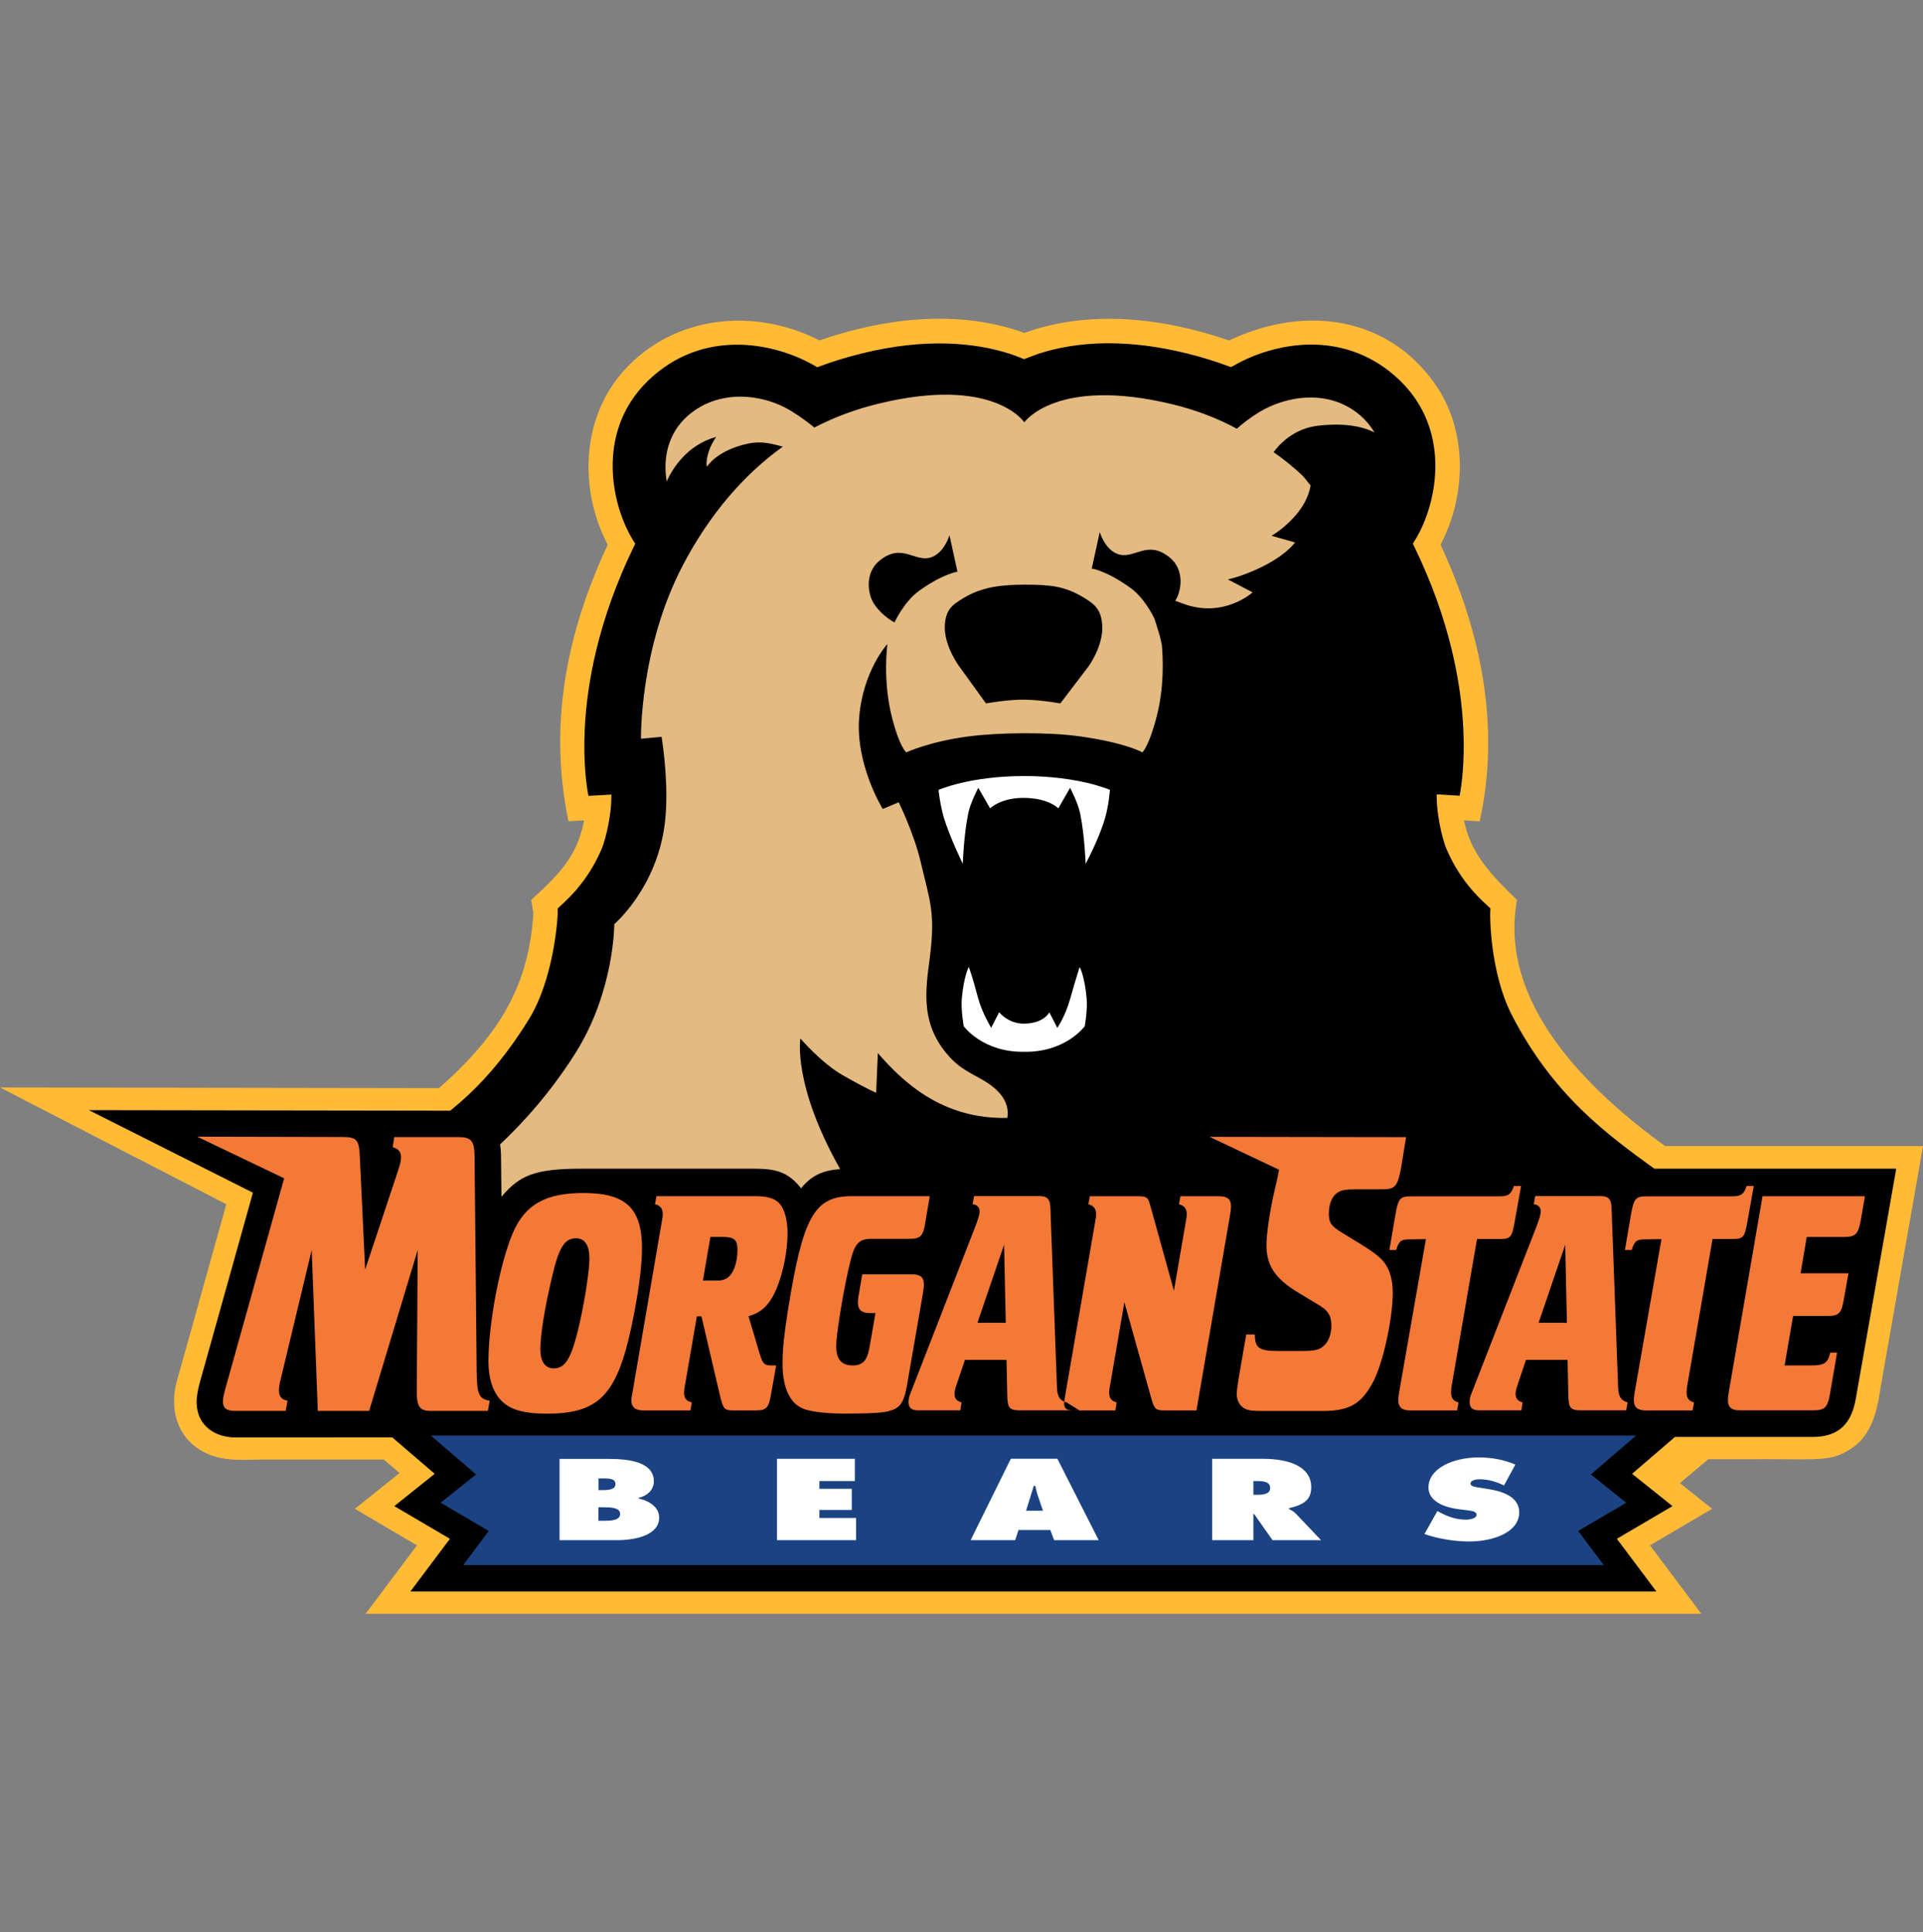 <svg width="200" height="201" viewBox="0 0 200 201" fill="none" xmlns="http://www.w3.org/2000/svg">
<rect x="0" y="0" width="200" height="201" fill="#808080" stroke="none"/>
<path d="M173.183 119.219C165.319 113.507 155.79 104.427 157.774 93.61C155.286 91.186 152.958 88.89 152.262 85.33L153.894 85.434C156.07 75.602 154.054 65.761 149.822 56.665C152.534 51.465 152.662 44.736 149.19 39.856C144.27 32.936 135.741 31.664 127.821 35.416C121.069 33.08 113.373 32.152 106.532 34.632C106.276 34.536 106.012 34.44 105.836 34.384C99.156 32.208 91.756 33.152 85.227 35.408C78.507 31.976 70.171 32.752 64.947 38.48C60.45 43.416 60.186 50.889 63.203 56.665C58.962 65.753 57.01 75.29 59.122 85.426L60.754 85.33C60.058 88.89 58.418 90.73 55.242 93.61L55.474 94.946C55.018 102.291 52.162 107.459 45.65 113.187L0 113.115L23.537 125.26L18.481 143.356C17.401 146.9 18.657 150.365 22.345 151.501C23.873 151.973 25.545 151.829 27.129 151.821H39.922L41.554 153.221L36.906 156.941L43.362 160.741L38.026 167.861H176.943L171.607 160.741L178.063 156.941L174.719 154.269L177.671 151.781H181.647C188.352 151.733 190.048 152.069 191.896 151.053C194.536 149.725 195.176 147.132 195.592 144.324C196.12 141.324 196.648 138.332 197.168 135.332C198.112 129.956 199.056 124.588 200 119.211H173.183V119.219Z" fill="#FFBA36"/>
<path d="M108.02 36.792C109.956 36.16 112.372 35.712 115.252 35.704C117.661 35.704 120.389 36.008 123.429 36.76C124.957 37.136 126.405 37.584 127.781 38.096L128.013 38.184L128.277 38.056C130.261 36.896 133.149 35.872 136.261 35.84C139.173 35.824 142.286 36.672 145.054 39.08C151.158 44.384 149.518 52.369 147.174 56.177L146.942 56.545L147.07 56.809C150.814 64.513 151.974 71.129 152.19 75.81C152.358 79.378 151.99 81.826 151.806 82.77L149.718 82.642H149.422L149.43 83.21C149.446 84.378 149.862 86.97 150.47 88.378C152.038 92.002 154.302 93.802 155.014 94.499C154.91 95.058 154.958 101.155 157.246 105.603C161.59 114.011 167.231 118.059 172.055 121.564H197.216L193.024 145.412C192.6 147.917 191.4 149.469 188.503 149.469H174.199L169.743 153.301L173.943 156.661L168.159 160.061L172.271 165.541H42.682L46.794 160.061L41.01 156.661L45.21 153.301L40.794 149.509L24.457 149.517C22.649 149.517 20.449 148.533 20.449 145.781C20.449 145.3 20.577 144.58 20.737 143.964L26.305 124.06L9.24 115.475L46.818 115.531C49.466 113.411 52.25 110.507 55.042 105.963C57.658 101.699 58.09 95.067 57.994 94.507C58.706 93.81 60.97 92.01 62.538 88.386C63.146 86.978 63.57 84.378 63.578 83.218L63.586 82.65L61.202 82.786C61.018 81.85 60.642 79.402 60.818 75.818C61.042 71.138 62.194 64.521 65.939 56.817L66.067 56.553L65.835 56.185C63.49 52.377 61.842 44.392 67.955 39.088C73.715 34.088 80.931 35.816 84.779 38.072L84.995 38.2L85.227 38.112C86.603 37.6 88.051 37.16 89.579 36.776C96.324 35.104 101.476 35.656 105.044 36.808C105.5 36.952 106.516 37.36 106.516 37.36C106.516 37.36 107.564 36.944 108.02 36.792Z" fill="black"/>
<path d="M141.501 43.232C138.181 40.352 133.669 41.216 130.941 42.88C129.981 43.465 129.197 44.096 128.637 44.593C126.597 43.489 124.365 42.64 121.925 42.048C109.868 39.136 106.532 43.928 106.532 43.928C106.532 43.928 103.332 39.04 91.291 42.008C88.939 42.584 86.739 43.408 84.691 44.472C84.155 44.025 83.315 43.376 82.211 42.704C79.483 41.04 74.875 40.344 71.562 43.224C69.41 45.096 68.946 47.753 69.338 50.081C69.906 48.817 71.394 46.305 74.491 45.441C74.179 45.897 73.907 46.385 73.739 46.889C73.347 48.081 73.523 48.553 73.523 48.553C73.523 48.553 74.507 46.857 77.755 46.153C79.371 45.8 80.547 46.257 81.419 46.457C77.315 49.393 73.747 53.585 71.034 58.769C66.498 67.409 66.666 76.842 66.666 76.842L68.81 76.642C68.986 77.818 69.603 82.09 69.13 85.754C68.274 92.394 63.89 96.123 63.89 96.123C63.89 96.123 63.906 103.067 59.882 109.483C57.242 113.683 54.33 116.859 52.01 119.035C52.066 119.379 52.098 119.74 52.106 120.116L52.154 124.492C54.034 122.22 55.722 121.564 60.458 121.564H78.531C80.699 121.564 81.907 121.948 83.107 123.348C83.179 123.428 83.251 123.516 83.315 123.604C84.419 122.236 85.619 121.732 87.379 121.604C82.403 112.787 83.243 108.019 83.243 108.019C83.243 108.019 85.427 110.571 87.651 111.843C90.219 113.307 91.123 113.667 91.123 113.667L91.299 109.539C93.867 112.491 97.956 116.443 104.772 116.283C105.036 114.619 103.94 113.299 102.068 112.251C100.82 111.555 99.94 111.139 99.012 110.203C95.644 106.763 96.251 103.091 96.7 99.643C97.308 94.93 96.724 93.77 95.74 89.602C95.043 86.634 93.467 83.45 93.467 83.45L91.811 84.146C91.811 84.146 88.931 79.522 89.363 74.546C89.787 69.706 92.291 66.993 92.291 66.993C92.291 66.993 91.771 70.746 92.771 74.634C93.587 77.802 94.26 78.258 94.26 78.258C94.26 78.258 96.708 77.122 100.716 76.602C103.836 76.194 108.964 76.122 112.372 76.602C117.124 77.274 118.812 78.258 118.812 78.258C118.812 78.258 119.508 77.634 120.317 74.458C121.061 71.538 120.981 68.689 120.837 67.073L120.629 66.161L120.188 64.721L120.06 64.337C119.868 63.937 118.956 62.145 117.564 61.145C115.068 59.345 113.548 59.137 113.548 59.137L114.38 55.337C114.38 55.337 114.844 56.993 116.084 57.561C117.876 58.393 119.228 55.993 121.669 58.001C123.213 59.265 122.901 61.465 122.229 62.489C122.461 62.577 122.701 62.665 122.941 62.753C127.221 64.409 130.277 61.617 130.277 61.617L127.701 60.265C127.701 60.265 129.509 59.921 131.845 58.649C133.941 57.513 134.685 56.425 134.685 56.425L132.245 55.729C132.245 55.729 134.037 54.721 135.301 52.889C135.901 52.017 136.173 51.233 136.309 50.497C135.893 50.025 135.701 49.673 135.301 49.313C133.701 47.857 132.461 47.041 132.461 47.041C132.461 47.041 134.005 44.641 137.045 44.288C139.789 43.968 141.669 44.328 142.957 44.992C142.581 44.352 142.109 43.761 141.501 43.232ZM93.035 64.745C93.035 64.745 91.811 64.137 90.939 62.865C90.243 61.857 89.899 59.609 91.459 58.329C93.899 56.321 95.26 58.721 97.044 57.889C98.284 57.313 98.748 55.665 98.748 55.665L99.58 59.465C99.58 59.465 98.06 59.673 95.564 61.473C93.995 62.609 93.035 64.745 93.035 64.745ZM114.636 65.049C114.772 67.225 113.172 69.37 113.172 69.37L110.276 73.17C110.276 73.17 108.532 72.826 106.612 72.778C104.868 72.738 102.548 73.17 102.548 73.17L99.804 69.37C99.804 69.37 98.132 67.177 98.268 65.009C98.372 63.401 99.02 62.913 100.276 62.169C102.196 61.033 104.172 60.817 106.644 60.817C109.348 60.817 110.748 60.993 112.668 62.129C113.924 62.873 114.532 63.449 114.636 65.049Z" fill="#E3BA81"/>
<path d="M97.612 82.162C97.612 82.162 100.844 80.722 106.525 80.722C112.189 80.722 115.437 82.162 115.437 82.162C115.437 82.162 115.325 83.73 114.933 85.09C114.293 87.298 112.909 89.85 112.909 89.85C112.909 89.85 112.821 86.97 112.341 84.61C112.109 83.474 111.293 81.946 111.293 81.946L110.069 84.082C110.069 84.082 109.077 83.018 106.509 82.994C104.077 82.97 102.973 84.082 102.973 84.082L101.748 81.946C101.748 81.946 100.932 83.466 100.7 84.61C100.22 86.97 100.132 89.85 100.132 89.85C100.132 89.85 98.796 87.114 98.164 85.05C97.748 83.602 97.612 82.162 97.612 82.162ZM103.917 105.291L103.085 106.907C103.085 106.907 102.132 105.339 101.724 103.811C101.116 101.499 100.756 100.579 100.756 100.579C100.756 100.579 100.236 101.539 100.028 103.899C99.932 105.027 100.228 106.739 100.228 106.739C100.228 106.739 102.196 109.475 106.525 109.403C110.845 109.475 112.821 106.739 112.821 106.739C112.821 106.739 113.117 105.035 113.021 103.907C112.821 101.547 112.293 100.587 112.293 100.587C112.293 100.587 111.973 101.515 111.325 103.819C110.789 105.739 109.965 106.915 109.965 106.915L109.133 105.299C109.133 105.299 108.597 106.435 106.549 106.475C104.861 106.507 103.917 105.291 103.917 105.291Z" fill="white"/>
<path d="M35.601 118.267C37.145 118.267 37.369 118.563 37.433 120.531L37.977 132.06L41.353 121.899C41.609 121.171 41.706 120.707 41.706 120.363C41.706 119.811 41.417 119.467 40.842 119.339L41.002 118.275H47.65C49.002 118.275 49.322 118.659 49.354 120.155L49.578 142.828C49.61 145.044 49.834 145.516 50.93 145.692L50.738 146.757H44.794C43.602 146.757 43.314 146.284 43.346 144.452L43.442 130.02L38.393 146.757H33.057L32.417 130.02L29.233 143.3C29.073 143.9 29.009 144.364 29.009 144.628C29.009 145.228 29.297 145.612 29.905 145.692L29.713 146.757H24.441C23.545 146.757 23.185 146.46 23.185 145.772C23.185 145.476 23.281 145.044 23.377 144.66L29.553 122.564L20.513 118.235L35.601 118.267ZM132.821 140.516C130.989 140.516 130.509 140.22 130.509 138.812H129.613L128.845 143.252C128.781 143.676 128.621 144.708 128.621 144.964C128.621 145.732 128.973 146.284 129.525 146.548C129.877 146.716 130.261 146.764 131.197 146.764H137.557C140.285 146.764 141.542 146.084 142.766 143.82C143.798 141.98 144.854 137.204 144.854 134.468C144.854 133.188 144.566 132.116 143.99 131.348C143.574 130.796 142.926 130.284 141.614 129.468L139.525 128.188C138.461 127.548 138.205 127.164 138.205 126.268C138.205 125.244 138.525 124.428 139.109 124.052C139.493 123.796 139.909 123.708 141.07 123.708H143.798C145.118 123.708 145.374 123.364 145.726 121.443L146.238 118.283L125.805 118.251L133.029 121.675C132.917 122.26 132.757 123.036 132.581 123.748C132.101 125.756 131.717 128.316 131.717 129.516C131.717 131.564 132.549 132.892 134.773 134.3L136.893 135.58C138.117 136.26 138.469 136.82 138.469 137.884C138.469 138.74 138.181 139.548 137.701 139.972C137.221 140.396 136.837 140.524 135.261 140.524H132.821V140.516ZM57.458 132.636C56.65 136.012 56.202 138.82 56.202 140.324C56.202 141.628 56.682 142.332 57.61 142.332C58.738 142.332 59.346 141.396 60.074 138.524C60.802 135.58 61.306 132.108 61.306 130.94C61.306 129.54 60.826 128.804 59.922 128.804C58.738 128.796 58.138 129.732 57.458 132.636ZM65.683 137.956C64.146 145.14 62.266 147.045 56.858 147.045C54.698 147.045 53.338 146.708 52.41 145.94C51.354 145.068 50.802 143.564 50.802 141.596C50.802 137.652 51.986 131.468 53.314 128.3C54.594 125.292 56.73 124.092 60.682 124.092C65.082 124.092 66.77 125.66 66.77 129.876C66.763 131.868 66.355 134.748 65.683 137.956ZM76.147 132.372C76.499 131.772 76.699 130.9 76.699 129.996C76.699 128.964 76.371 128.66 75.187 128.66H73.883L73.107 133.204H74.619C75.339 133.204 75.795 132.94 76.147 132.372ZM68.803 127.228C68.907 126.66 68.931 126.492 68.931 126.292C68.931 125.724 68.683 125.388 68.123 125.26L68.275 124.42H78.531C79.867 124.42 80.571 124.652 81.075 125.188C81.603 125.788 81.907 126.924 81.907 128.228C81.907 130.5 81.275 133.172 80.395 134.812C79.739 135.98 79.059 136.548 77.851 136.916L78.883 140.388C79.339 141.924 79.411 142.028 80.339 142.028H80.723L80.195 145.004C79.947 146.444 79.715 146.708 78.611 146.708H76.275C75.323 146.708 75.219 146.572 74.867 145.108L72.955 136.924H72.475L71.219 144.212C71.171 144.476 71.147 144.676 71.147 144.844C71.147 145.444 71.395 145.748 71.955 145.876L71.803 146.708H66.923C66.067 146.708 65.666 146.372 65.666 145.636C65.666 145.468 65.715 145.204 65.77 144.9L68.803 127.228ZM90.475 136.58H91.052L90.419 140.22C90.195 141.492 89.716 142.028 88.707 142.028C87.499 142.028 86.971 141.396 86.971 139.988C86.971 139.356 87.099 138.388 87.395 136.476C87.747 134.308 88.203 132.068 88.499 130.964C88.923 129.324 89.403 128.86 90.612 128.86H94.66C95.74 128.86 96.044 128.524 96.244 127.092L96.7 124.42H88.579C84.707 124.42 83.523 126.556 81.987 136.052C81.563 138.692 81.387 140.396 81.387 141.796C81.387 144.436 82.195 146.108 83.747 146.604C84.603 146.869 86.035 147.037 87.819 147.037C91.844 147.037 92.268 146.836 92.7 146.7C93.708 146.396 94.06 145.668 94.332 144.092L95.988 134.532C96.06 133.996 96.092 133.828 96.092 133.628C96.092 132.86 95.74 132.556 94.86 132.556H89.675L89.299 134.764C89.251 134.996 89.227 135.3 89.227 135.5C89.235 136.252 89.62 136.58 90.475 136.58ZM104.604 137.588L104.428 129.468L101.66 137.588H104.604ZM101.484 127.46C101.764 126.692 101.884 126.292 101.884 126.02C101.884 125.588 101.636 125.316 101.156 125.252L101.308 124.412H108.044C108.676 124.412 108.948 124.548 109.124 124.916C109.228 125.18 109.252 125.42 109.276 126.484L109.932 144.396C109.98 145.3 110.26 145.7 110.916 145.868L112.26 146.7H106.116C104.956 146.7 104.78 146.468 104.756 145.028L104.684 141.452H100.356L99.476 144.06C99.348 144.428 99.276 144.732 99.276 144.964C99.276 145.468 99.5 145.732 100.004 145.868L99.876 146.7H95.476C94.796 146.7 94.492 146.436 94.492 145.828C94.492 145.564 94.54 145.292 94.692 144.924L101.484 127.46ZM110.828 144.9C110.78 145.132 110.676 145.78 110.676 145.98C110.676 146.684 111.124 146.708 111.98 146.708H116.005L116.133 145.876C115.604 145.74 115.356 145.444 115.356 144.844C115.356 144.644 115.38 144.476 115.484 143.908L116.941 135.452L119.709 145.34C120.061 146.612 120.165 146.708 121.221 146.708H124.437L127.957 126.228C128.005 125.964 128.029 125.66 128.029 125.46C128.029 124.756 127.653 124.428 126.797 124.428H122.773L122.621 125.268C123.173 125.404 123.429 125.732 123.429 126.3C123.429 126.5 123.405 126.668 123.301 127.236L122.093 134.252L119.605 125.3C119.405 124.532 119.253 124.428 118.301 124.428H113.348L113.196 125.268C113.748 125.404 114.004 125.732 114.004 126.3C114.004 126.5 113.98 126.668 113.876 127.236L110.828 144.9ZM145.502 144.9C145.454 145.204 145.43 145.468 145.43 145.636C145.43 146.372 145.806 146.708 146.662 146.708H151.542L151.694 145.876C151.166 145.74 150.918 145.444 150.918 144.844C150.918 144.644 150.918 144.476 151.022 143.908L153.614 128.876H156.03C157.11 128.876 157.262 128.708 157.566 126.908L158.198 123.364H157.446C157.198 124.196 156.87 124.436 155.99 124.436H146.862C145.582 124.436 145.43 124.604 145.102 126.508L144.502 130.02H145.206C145.486 129.084 145.734 128.884 146.718 128.916L148.302 128.884L145.502 144.9ZM162.966 137.588L162.79 129.468L160.022 137.588H162.966ZM159.846 127.46C160.126 126.692 160.246 126.292 160.246 126.02C160.246 125.588 159.998 125.316 159.518 125.252L159.67 124.412H166.407C167.039 124.412 167.311 124.548 167.487 124.916C167.591 125.18 167.615 125.42 167.639 126.484L168.295 144.396C168.343 145.3 168.623 145.7 169.279 145.868L169.127 146.7H164.47C163.31 146.7 163.134 146.468 163.11 145.028L163.038 141.452H158.71L157.83 144.06C157.702 144.428 157.63 144.732 157.63 144.964C157.63 145.468 157.854 145.732 158.358 145.868L158.23 146.7H153.83C153.15 146.7 152.846 146.436 152.846 145.828C152.846 145.564 152.894 145.292 153.046 144.924L159.846 127.46ZM169.999 144.9C169.951 145.204 169.927 145.468 169.927 145.636C169.927 146.372 170.303 146.708 171.159 146.708H176.039L176.191 145.876C175.663 145.74 175.415 145.444 175.415 144.844C175.415 144.644 175.415 144.476 175.519 143.908L178.111 128.876H180.231C181.311 128.876 181.463 128.708 181.767 126.908L182.399 123.364H181.647C181.399 124.196 181.071 124.436 180.191 124.436H171.359C170.079 124.436 169.927 124.604 169.599 126.508L168.999 130.02H169.703C169.983 129.084 170.231 128.884 171.215 128.916L172.799 128.884L169.999 144.9ZM179.783 144.9C179.735 145.164 179.711 145.468 179.711 145.668C179.711 146.372 180.087 146.7 180.943 146.7H188.527C189.783 146.7 190.087 146.436 190.335 144.932L191.064 140.692H190.359C190.079 141.796 189.759 142.028 188.319 142.028H185.607L186.487 136.884H189.983C191.24 136.884 191.52 136.652 191.768 135.148L192.248 132.444H187.271L187.903 128.668H191.728C192.984 128.668 193.264 128.404 193.536 126.9L193.96 124.428H183.311L179.783 144.9Z" fill="#F47937"/>
<path fill-rule="evenodd" clip-rule="evenodd" d="M48.178 162.789L50.834 159.245L45.834 156.309L49.514 153.365L44.81 149.324H170.159L165.454 153.365L169.135 156.309L164.134 159.245L166.79 162.789H48.178Z" fill="#1B4383"/>
<path fill-rule="evenodd" clip-rule="evenodd" d="M62.251 156.781H62.682C63.386 156.781 64.499 156.773 64.499 157.477C64.499 158.173 63.459 158.189 62.739 158.189H62.242V156.781H62.251ZM62.251 154.997V153.781H62.554C63.194 153.781 64.011 153.733 64.011 154.365C64.011 154.949 63.291 154.997 62.651 154.997H62.251ZM58.194 160.205H64.147C66.251 160.205 68.555 159.613 68.555 157.869C68.555 156.861 67.723 156.181 66.419 155.861V155.797C67.475 155.565 68.003 154.829 68.003 154.093C68.003 152.141 65.627 151.749 63.291 151.749H58.194V160.205ZM80.811 160.205H89.036V157.893H85.219V157.061H88.588V154.861H85.219V154.053H88.908V151.741H80.811V160.205ZM106.716 157.141L107.516 154.557H107.676C107.756 154.917 107.836 155.285 107.964 155.645L108.476 157.141H106.716ZM105.932 159.149H109.236L109.636 160.205H114.269L109.972 151.733H105.132L100.948 160.205H105.58L105.932 159.149ZM130.357 154.053H130.693C131.445 154.053 132.101 154.133 132.101 154.781C132.101 155.413 131.381 155.485 130.661 155.485H130.357V154.053ZM126.077 160.205H130.357V157.485H130.437L132.349 160.205H137.398L134.781 157.453C134.541 157.205 134.269 157.069 134.045 156.949V156.885C135.677 156.501 136.373 155.965 136.373 154.685C136.373 152.549 134.077 151.741 131.357 151.741H126.069V160.205H126.077ZM148.15 159.565C149.51 160.045 151.262 160.341 152.782 160.341C155.382 160.341 158.006 159.341 158.006 157.317C158.006 155.877 156.662 155.181 154.814 154.893L153.822 154.733C153.486 154.677 152.942 154.629 152.942 154.317C152.942 153.973 153.502 153.869 153.886 153.869C154.83 153.869 155.678 154.149 156.422 154.509L157.606 152.341C156.422 151.837 155.166 151.597 153.79 151.597C151.174 151.597 148.566 152.717 148.566 154.733C148.566 156.061 150.006 156.765 151.71 156.981L152.59 157.093C152.99 157.149 153.566 157.181 153.566 157.565C153.566 157.949 152.878 158.069 152.446 158.069C151.438 158.069 150.494 157.725 149.718 157.293L149.494 157.173L148.15 159.565Z" fill="white"/>
</svg>

